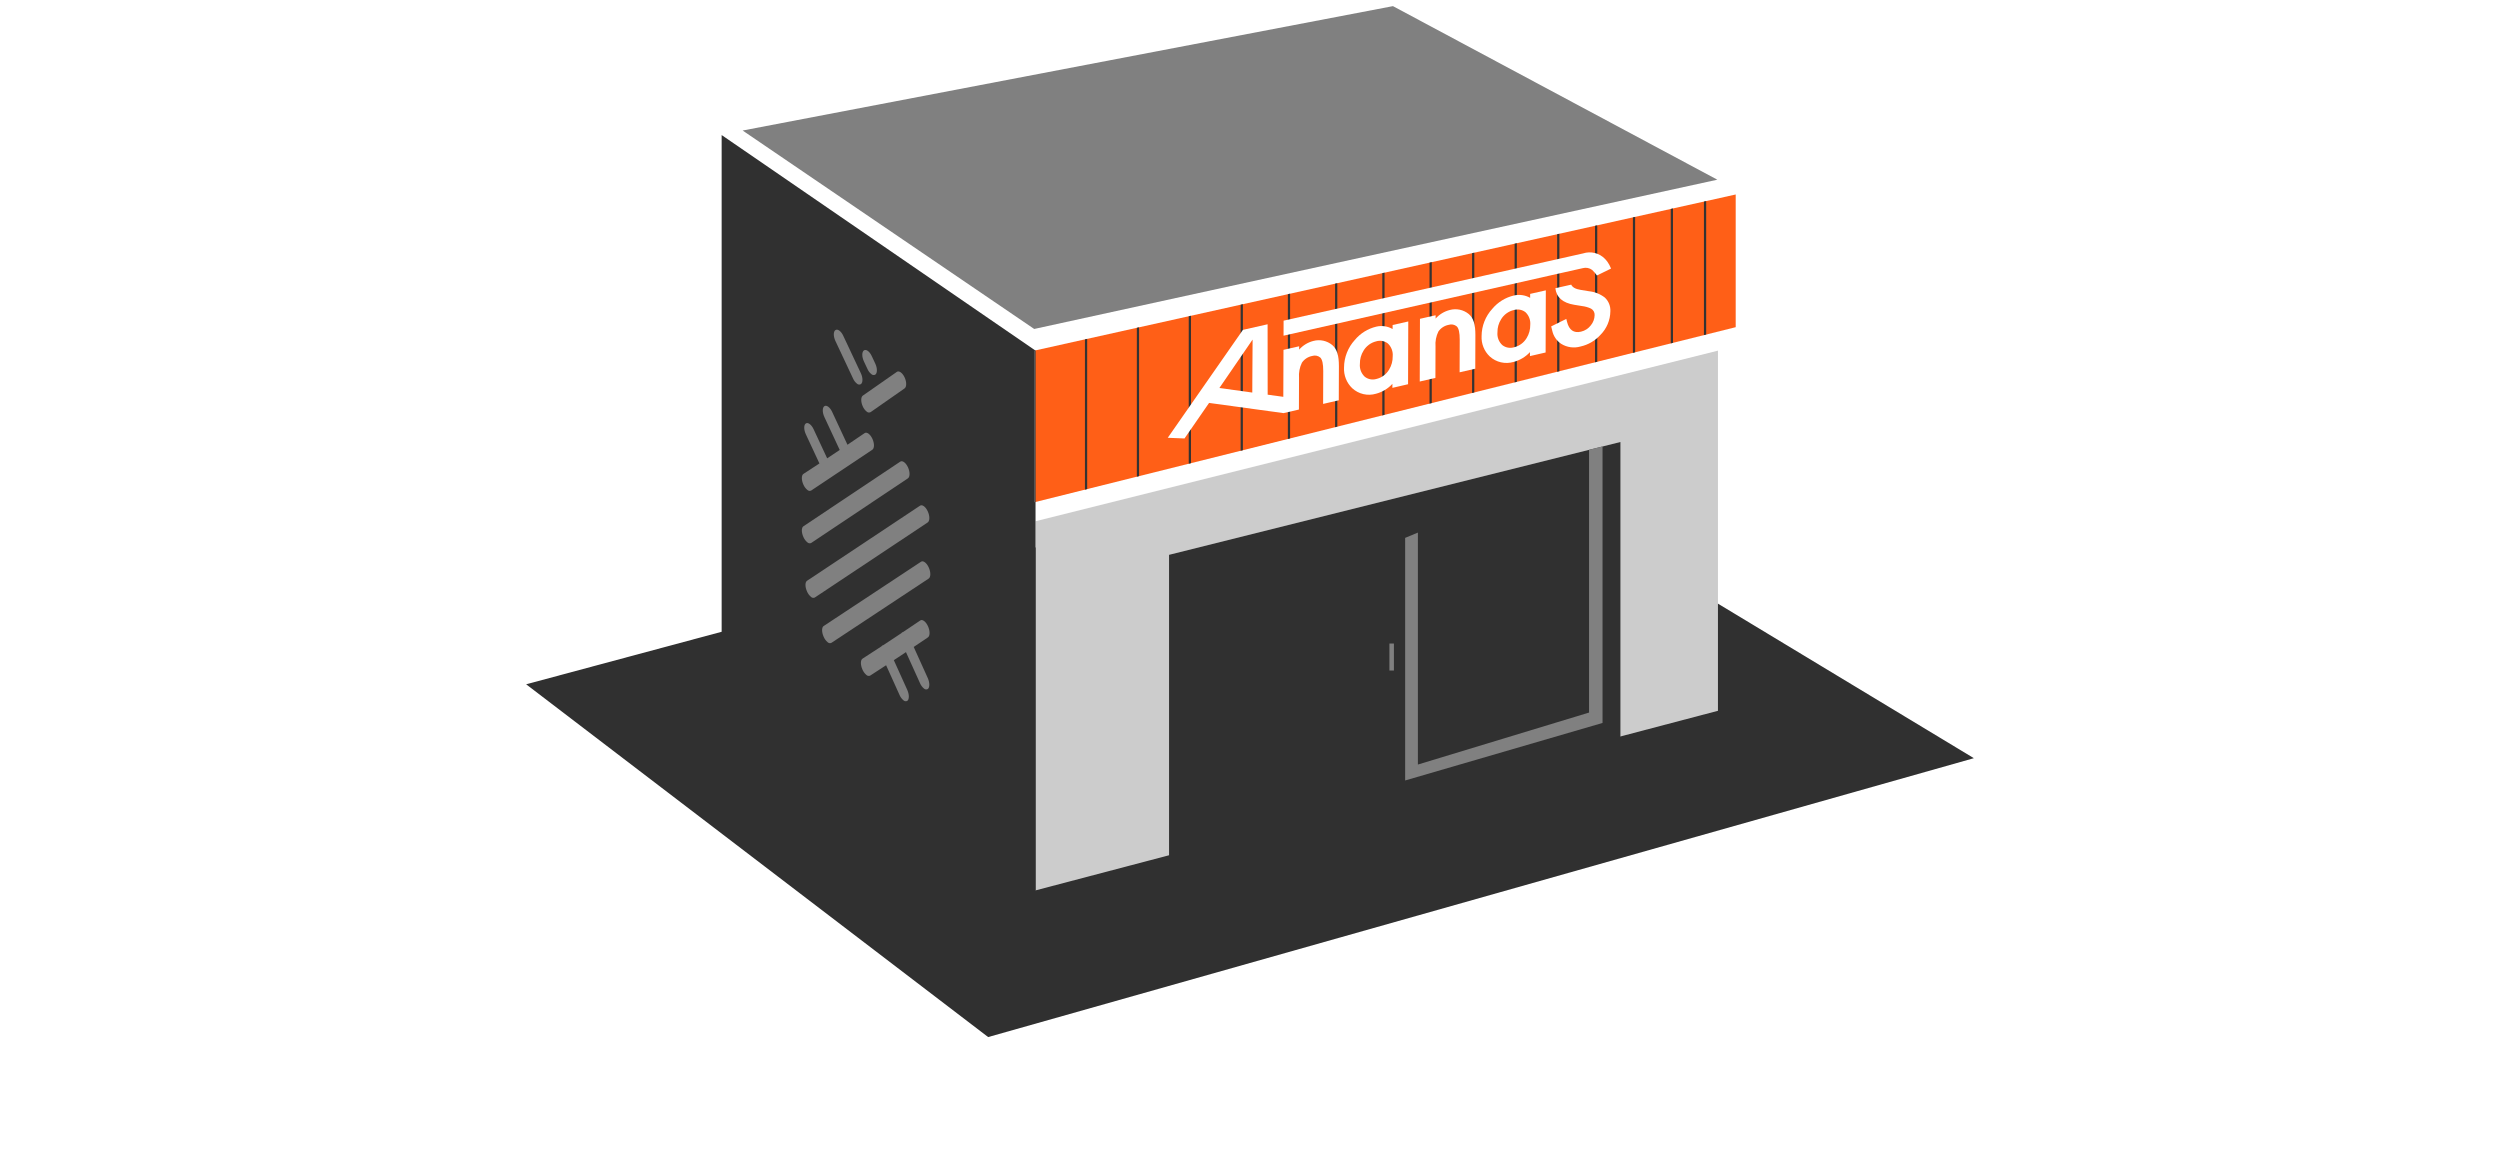 <svg xmlns="http://www.w3.org/2000/svg" viewBox="0 0 485 223" fill="none">
    <path d="M382.929 147.088L191.7 201.19L102.071 132.753L280.025 84.946L382.929 147.088Z"
        fill="#303030" />
    <path d="M333.161 34.861L200.635 63.819L144.071 25.322L270.234 1.19L333.161 34.861Z"
        fill="#808080" />
    <path d="M200.894 172.736L333.283 137.894V68.022L200.894 101.119V172.736Z" fill="#CCCCCC" />
    <path d="M226.796 166.352L314.361 143.306V85.749L226.796 107.64V166.352Z" fill="#303030" />
    <path d="M200.659 97.442L336.726 63.472V37.73L200.659 68.022V97.442Z" fill="#FF5F17" />
    <path
        d="M140 26.2V53.19V55.62V129.169L200.894 172.736V97.442V95.012V68.022L140 26.2Z"
        fill="#303030" />
    <path d="M200.659 68.022V97.442L200.845 97.395V67.981L200.659 68.022Z" fill="#666666" />
    <path d="M210.477 65.836V94.991L210.913 94.882V65.739L210.477 65.836Z" fill="#333333" />
    <path d="M220.546 63.595V92.477L220.982 92.368V63.498L220.546 63.595Z" fill="#333333" />
    <path d="M230.614 61.353V89.963L231.051 89.854V61.256L230.614 61.353Z" fill="#333333" />
    <path d="M240.683 59.112V87.45L241.119 87.341V59.014L240.683 59.112Z" fill="#333333" />
    <path d="M249.844 57.072V85.163L250.28 85.054V56.975L249.844 57.072Z" fill="#333333" />
    <path d="M259.005 55.033V82.876L259.441 82.767V54.936L259.005 55.033Z" fill="#333333" />
    <path d="M268.166 52.993V80.588L268.602 80.479V52.896L268.166 52.993Z" fill="#333333" />
    <path d="M277.327 50.954V78.301L277.763 78.192V50.856L277.327 50.954Z" fill="#333333" />
    <path d="M285.581 49.116V76.241L286.017 76.132V49.019L285.581 49.116Z" fill="#333333" />
    <path d="M293.834 47.279V74.18L294.27 74.071V47.182L293.834 47.279Z" fill="#333333" />
    <path d="M302.088 45.441V72.12L302.524 72.011V45.344L302.088 45.441Z" fill="#333333" />
    <path d="M309.433 43.806V70.286L309.869 70.177V43.709L309.433 43.806Z" fill="#333333" />
    <path d="M316.779 42.17V68.452L317.216 68.343V42.073L316.779 42.17Z" fill="#333333" />
    <path d="M324.125 40.535V66.618L324.561 66.509V40.438L324.125 40.535Z" fill="#333333" />
    <path d="M330.563 39.102V65.011L330.999 64.902V39.005L330.563 39.102Z" fill="#333333" />
    <path
        d="M270.419 130.084H269.546V124.849H270.419V130.084ZM308.274 87.258V138.238L275.071 148.322V103.322L272.6 104.346V151.411L310.891 140.252V86.603L308.274 87.258Z"
        fill="#808080" />
    <path
        d="M179.986 99.201C179.573 98.305 178.901 97.814 178.485 98.104L156.572 112.665C156.159 112.926 156.159 113.866 156.572 114.766C156.738 115.158 156.994 115.506 157.318 115.782C157.412 115.881 157.535 115.949 157.669 115.974C157.803 116 157.941 115.983 158.065 115.925L179.978 101.351C180.395 101.061 180.398 100.097 179.986 99.201Z"
        fill="#808080" />
    <path
        d="M157.364 105.34L176.139 92.795C176.555 92.505 176.559 91.546 176.146 90.653C175.733 89.76 175.06 89.272 174.643 89.562L155.868 102.095C155.455 102.359 155.455 103.299 155.868 104.196C156.035 104.586 156.291 104.931 156.616 105.203C156.71 105.302 156.834 105.368 156.968 105.392C157.102 105.417 157.241 105.398 157.364 105.34Z"
        fill="#808080" />
    <path
        d="M156.618 95.036C156.713 95.134 156.837 95.199 156.971 95.222C157.106 95.245 157.244 95.225 157.367 95.165L169.236 87.245C169.653 86.96 169.654 86.008 169.241 85.118C168.827 84.228 168.154 83.738 167.738 84.023L164.41 86.282L161.433 79.897C161.019 79.01 160.346 78.518 159.931 78.797C159.516 79.075 159.515 80.018 159.93 80.906L162.906 87.293L160.469 88.917L157.835 83.26C157.42 82.373 156.748 81.875 156.334 82.149C155.919 82.423 155.919 83.362 156.334 84.25L158.968 89.909L155.869 91.936C155.455 92.204 155.455 93.144 155.869 94.036C156.036 94.424 156.292 94.767 156.618 95.036Z"
        fill="#808080" />
    <path
        d="M167.391 78.868C167.557 79.253 167.815 79.591 168.142 79.852C168.24 79.947 168.366 80.009 168.501 80.027C168.637 80.046 168.775 80.021 168.895 79.956L175.486 75.353C175.904 75.058 175.907 74.099 175.493 73.213C175.079 72.327 174.404 71.85 173.986 72.145L167.395 76.744C166.978 77.03 166.977 77.981 167.391 78.868Z"
        fill="#808080" />
    <path
        d="M180.177 110.089C179.766 109.188 179.095 108.691 178.679 108.977L159.798 121.442C159.385 121.702 159.385 122.646 159.796 123.55C159.962 123.943 160.217 124.292 160.542 124.57C160.635 124.67 160.757 124.738 160.891 124.764C161.025 124.79 161.164 124.773 161.288 124.716L180.169 112.239C180.585 111.953 180.589 110.989 180.177 110.089Z"
        fill="#808080" />
    <path
        d="M180.032 121.496C179.621 120.591 178.952 120.086 178.536 120.368L175.195 122.615C175.125 122.621 175.058 122.644 174.999 122.683C174.937 122.726 174.885 122.783 174.846 122.848L171.341 125.168C171.271 125.174 171.203 125.196 171.144 125.234C171.082 125.277 171.031 125.332 170.992 125.397L167.325 127.783C166.912 128.049 166.911 128.999 167.321 129.906C167.487 130.3 167.742 130.65 168.066 130.928C168.16 131.028 168.283 131.095 168.417 131.12C168.551 131.145 168.69 131.127 168.813 131.068L171.905 129.057L174.509 134.822C174.673 135.216 174.928 135.566 175.253 135.844C175.347 135.943 175.47 136.009 175.605 136.034C175.739 136.058 175.878 136.038 176.001 135.977C176.415 135.704 176.418 134.745 176.007 133.835L173.403 128.073L175.758 126.513L178.482 132.537C178.646 132.931 178.901 133.28 179.227 133.555C179.321 133.654 179.445 133.72 179.58 133.742C179.715 133.765 179.853 133.744 179.975 133.683C180.39 133.405 180.393 132.442 179.983 131.533L177.26 125.509L180.025 123.646C180.44 123.364 180.443 122.402 180.032 121.496Z"
        fill="#808080" />
    <path
        d="M165.498 73.445C165.664 73.829 165.923 74.166 166.25 74.427C166.348 74.522 166.474 74.583 166.61 74.601C166.745 74.619 166.883 74.594 167.003 74.529C167.419 74.241 167.421 73.29 167.007 72.405L163.579 65.112C163.164 64.231 162.489 63.75 162.072 64.037C161.656 64.323 161.655 65.268 162.07 66.149L165.498 73.445Z"
        fill="#808080" />
    <path
        d="M168.298 71.601C168.464 71.985 168.723 72.322 169.05 72.581C169.149 72.675 169.276 72.736 169.411 72.753C169.547 72.77 169.684 72.744 169.804 72.678C170.221 72.387 170.223 71.433 169.809 70.549L169.106 69.05C168.691 68.166 168.016 67.687 167.599 67.978C167.182 68.269 167.18 69.219 167.595 70.102L168.298 71.601Z"
        fill="#808080" />
    <path
        d="M258.46 66.941C257.956 66.524 257.36 66.234 256.721 66.096C256.082 65.957 255.419 65.974 254.788 66.145C253.722 66.416 252.762 67.002 252.033 67.826L252.035 67.177L248.997 67.87L248.962 76.983L245.927 76.567L245.914 62.909L241.129 63.992L226.545 84.93L229.795 85.062L234.561 78.167L248.95 80.139V80.158L251.989 79.451L252.012 73.315C251.932 72.299 252.124 71.28 252.57 70.364C253.034 69.684 253.747 69.215 254.556 69.059C254.822 68.97 255.107 68.951 255.383 69.003C255.659 69.056 255.917 69.179 256.131 69.36C256.521 69.729 256.713 70.602 256.708 71.979L256.685 78.361L259.723 77.655L259.748 71.078C259.755 68.975 259.382 67.741 258.46 66.941ZM242.945 76.156L236.561 75.27L238.221 72.853L243.005 65.877L242.955 73.577L242.945 76.156Z"
        fill="white" />
    <path
        d="M270.168 63.053L270.165 63.832C269.204 63.277 268.066 63.113 266.987 63.372C265.36 63.763 263.903 64.669 262.834 65.957C261.5 67.415 260.755 69.317 260.743 71.294C260.702 72.039 260.823 72.784 261.097 73.478C261.371 74.173 261.792 74.799 262.331 75.315C262.942 75.877 263.687 76.271 264.495 76.458C265.303 76.646 266.145 76.62 266.941 76.385C268.165 76.064 269.271 75.398 270.127 74.466L270.124 75.245L273.163 74.541L273.206 62.364L270.168 63.053ZM269.485 71.703C269.217 72.159 268.858 72.556 268.431 72.869C268.004 73.182 267.518 73.405 267.003 73.524C266.622 73.634 266.219 73.653 265.83 73.576C265.44 73.5 265.074 73.332 264.763 73.087C264.425 72.77 264.164 72.38 264 71.947C263.837 71.514 263.775 71.049 263.82 70.588C263.802 69.68 264.05 68.786 264.533 68.018C264.801 67.571 265.154 67.182 265.574 66.874C265.994 66.566 266.47 66.344 266.976 66.223C267.362 66.102 267.771 66.077 268.168 66.15C268.565 66.223 268.939 66.392 269.255 66.643C269.585 66.959 269.84 67.345 270.001 67.773C270.162 68.201 270.225 68.659 270.185 69.114C270.201 70.026 269.959 70.924 269.485 71.703Z"
        fill="white" />
    <path
        d="M284.936 60.92C284.43 60.507 283.834 60.221 283.195 60.084C282.557 59.948 281.895 59.966 281.264 60.136C280.2 60.404 279.241 60.985 278.51 61.803L278.512 61.16L275.473 61.849L275.431 74.016L278.47 73.314L278.491 67.238C278.41 66.231 278.603 65.222 279.048 64.316C279.514 63.64 280.227 63.175 281.033 63.022C281.299 62.933 281.584 62.913 281.859 62.965C282.135 63.017 282.393 63.138 282.609 63.318C282.998 63.683 283.191 64.547 283.186 65.91L283.165 72.229L286.203 71.528L286.225 65.016C286.232 62.934 285.859 61.711 284.936 60.92Z"
        fill="white" />
    <path
        d="M296.851 57.013L296.848 57.784C295.885 57.235 294.749 57.074 293.67 57.332C292.047 57.718 290.591 58.617 289.519 59.895C288.187 61.334 287.441 63.22 287.429 65.181C287.389 65.92 287.51 66.659 287.785 67.346C288.059 68.033 288.48 68.653 289.019 69.16C289.632 69.717 290.378 70.106 291.185 70.29C291.993 70.475 292.834 70.449 293.628 70.215C294.85 69.897 295.955 69.237 296.814 68.312L296.811 69.083L299.85 68.383L299.889 56.327L296.851 57.013ZM296.171 65.577C295.901 66.03 295.542 66.424 295.115 66.734C294.689 67.044 294.204 67.264 293.69 67.382C293.309 67.492 292.907 67.51 292.518 67.435C292.129 67.361 291.763 67.195 291.45 66.951C291.112 66.64 290.851 66.255 290.687 65.826C290.524 65.396 290.462 64.935 290.507 64.478C290.489 63.578 290.736 62.693 291.219 61.933C291.488 61.489 291.842 61.103 292.261 60.798C292.681 60.492 293.156 60.274 293.661 60.154C294.046 60.033 294.455 60.008 294.852 60.08C295.248 60.152 295.622 60.319 295.94 60.567C296.269 60.879 296.524 61.26 296.685 61.684C296.846 62.107 296.909 62.562 296.87 63.013C296.886 63.917 296.644 64.806 296.171 65.577Z"
        fill="white" />
    <path
        d="M308.256 56.5L306.669 56.242C305.659 56.082 305.047 55.742 304.815 55.222L301.741 55.915C301.944 57.685 303.16 58.764 305.42 59.132L306.945 59.379C307.537 59.451 308.115 59.617 308.655 59.871C308.879 59.994 309.064 60.178 309.189 60.401C309.313 60.624 309.372 60.878 309.358 61.133C309.345 61.852 309.089 62.544 308.632 63.099C308.159 63.73 307.476 64.171 306.706 64.345C305.316 64.663 304.413 64.038 304.008 62.453C303.972 62.324 303.923 62.133 303.862 61.869L300.93 63.32C301.052 63.797 301.126 64.095 301.15 64.216C301.384 65.238 302.003 66.131 302.878 66.709C303.434 67.051 304.055 67.274 304.702 67.362C305.349 67.45 306.007 67.401 306.634 67.219C308.121 66.885 309.467 66.096 310.486 64.964C311.696 63.756 312.386 62.123 312.41 60.414C312.439 59.915 312.358 59.416 312.173 58.952C311.989 58.488 311.704 58.07 311.34 57.728C310.447 57.038 309.378 56.613 308.256 56.5Z"
        fill="white" />
    <path
        d="M302.164 53.121L307.035 52.028V52.03C307.047 52.028 307.055 52.023 307.067 52.02C307.375 51.936 307.699 51.924 308.012 51.985C308.326 52.045 308.622 52.177 308.876 52.37C309.224 52.692 309.534 53.053 309.801 53.444L309.803 53.447L309.811 53.44L312.546 52.098C312.45 51.855 312.339 51.619 312.214 51.39L312.216 51.389L312.207 51.374C312.202 51.364 312.197 51.352 312.192 51.343L312.189 51.345C312.078 51.142 311.955 50.945 311.821 50.757L311.811 50.744C311.713 50.613 311.609 50.487 311.498 50.367C311.458 50.321 311.419 50.278 311.381 50.237C310.843 49.674 310.157 49.274 309.402 49.084C308.647 48.894 307.853 48.922 307.113 49.163C307.09 49.168 307.068 49.178 307.044 49.184V49.178L249.018 62.209L249.007 65.122L302.164 53.121Z"
        fill="white" />
</svg>